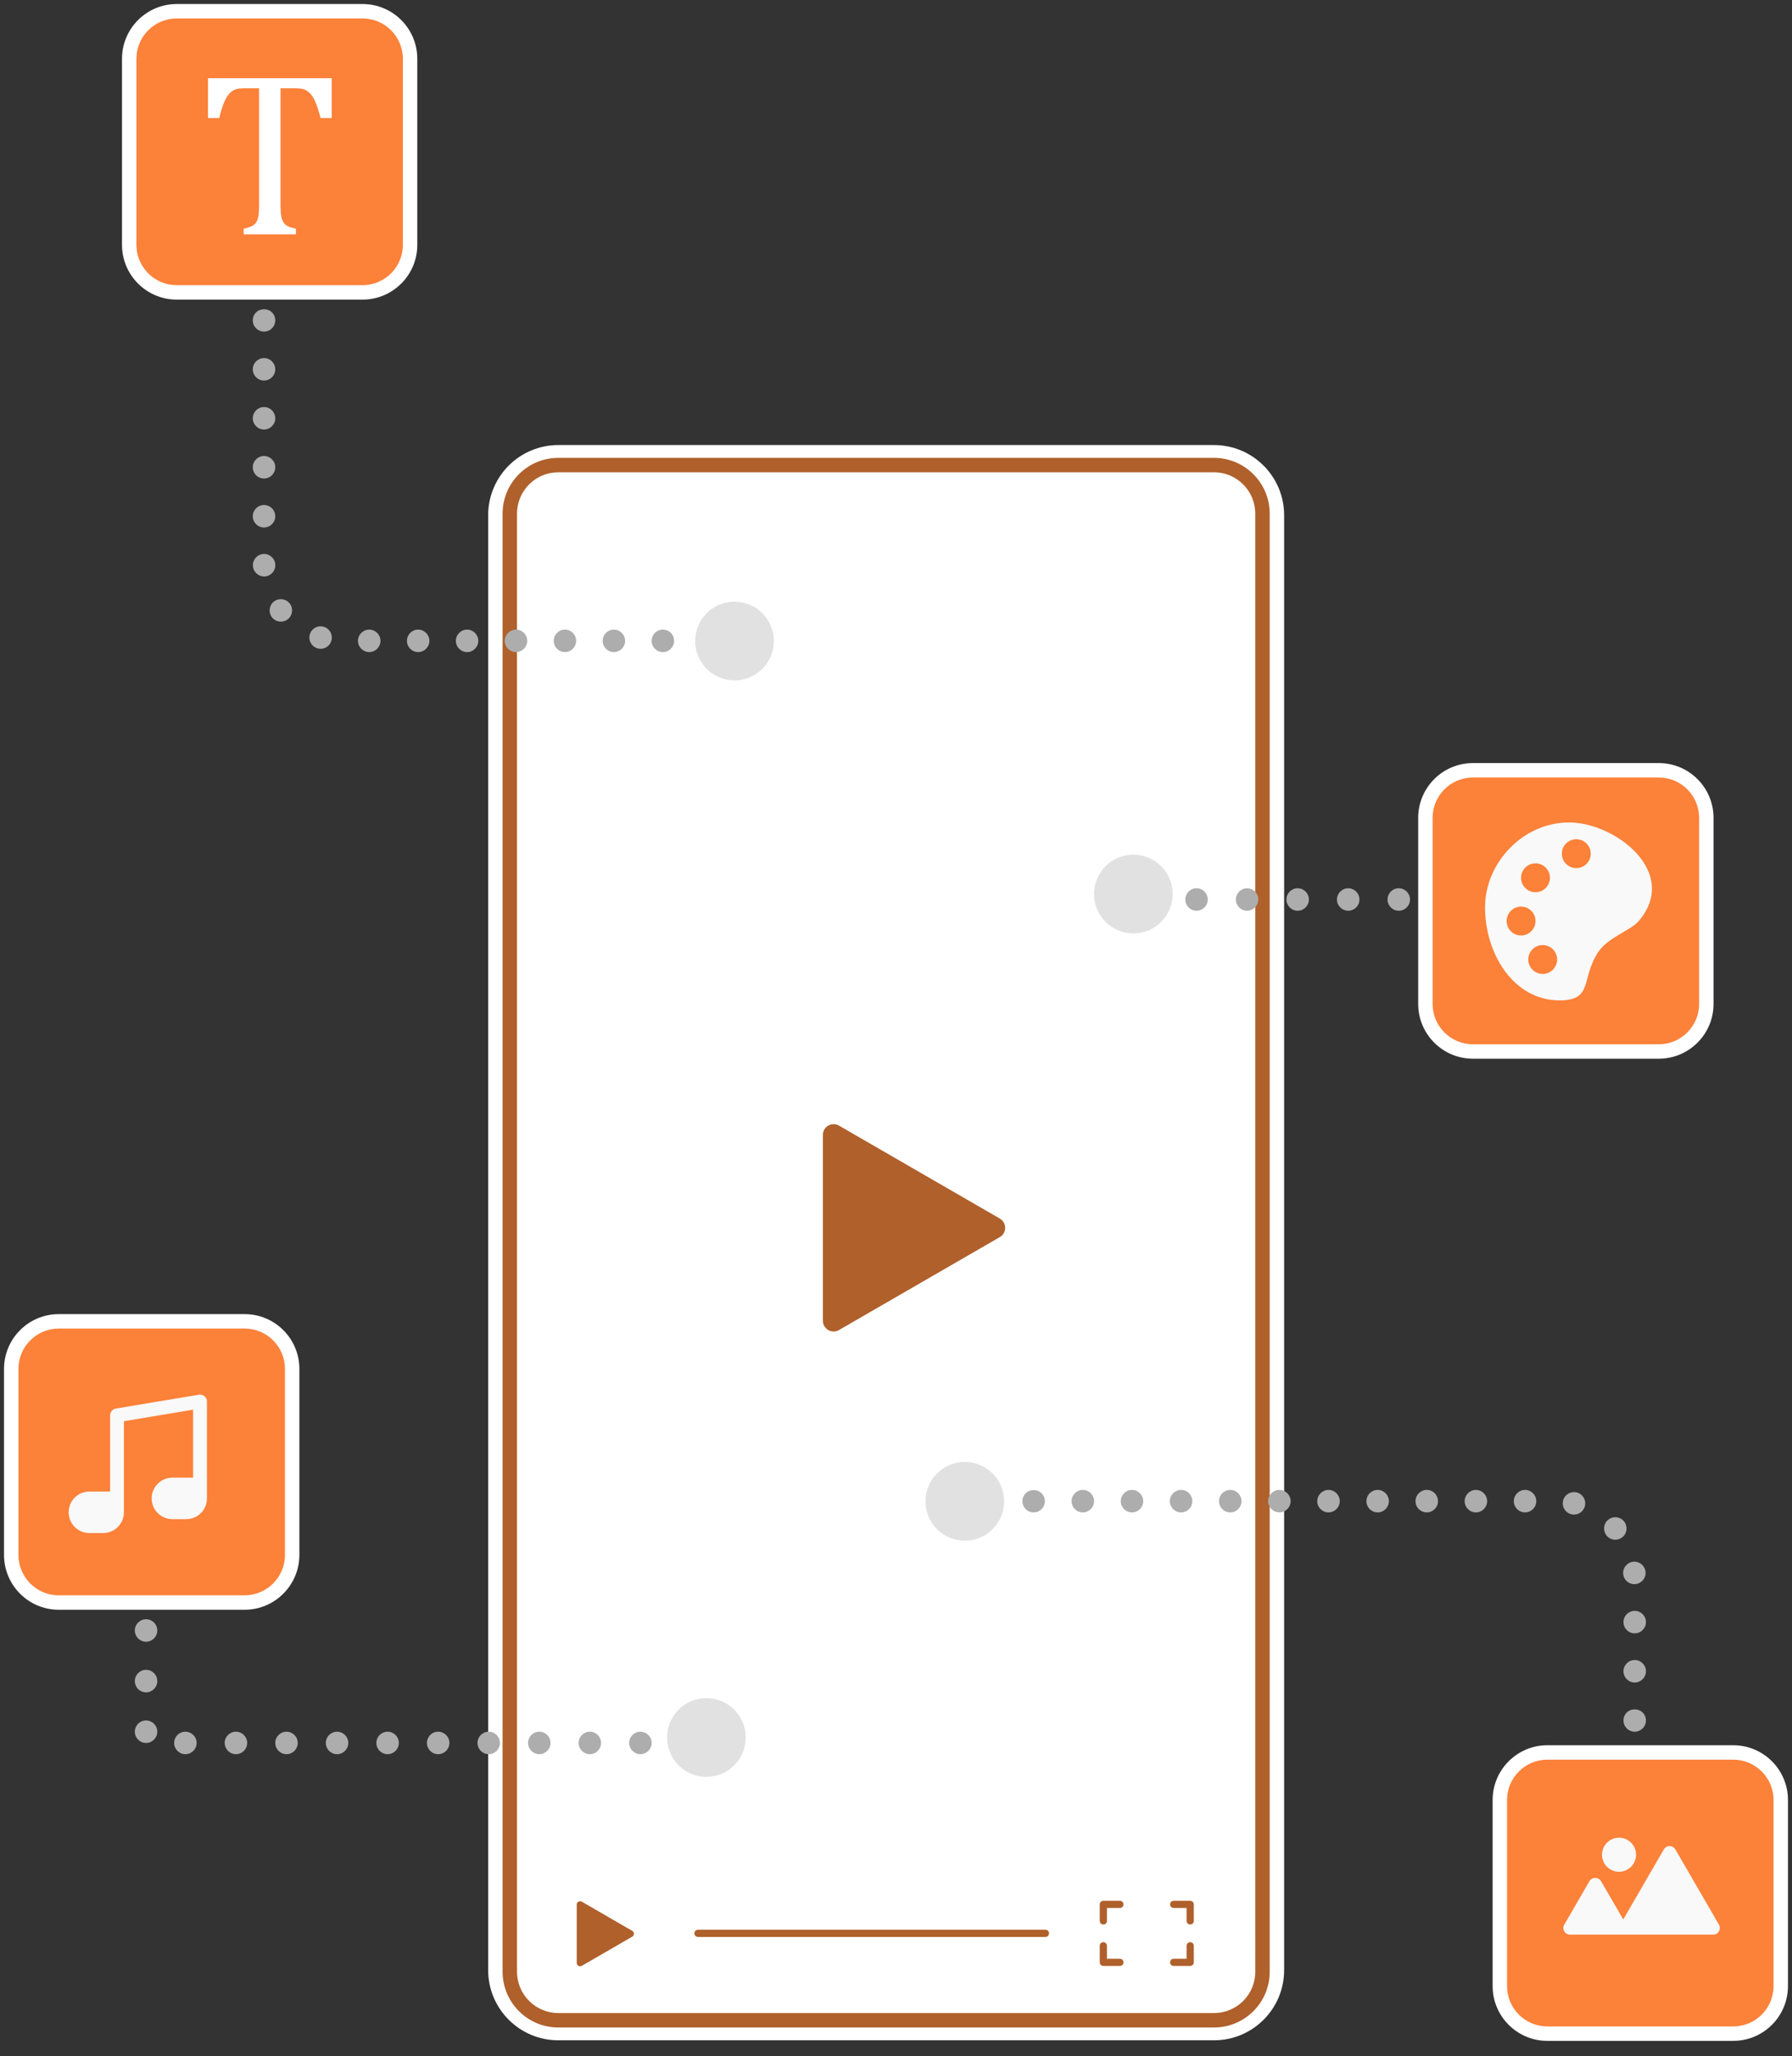 <svg width="497" height="570" viewBox="0 0 497 570" fill="none" xmlns="http://www.w3.org/2000/svg">
<rect x="0" y="0" width="497" height="570" fill="#333333" stroke="none"/>
<path fill-rule="evenodd" clip-rule="evenodd" d="M154.833 135.379C150.729 135.379 147.388 138.711 147.388 142.831V546.151C147.388 550.264 150.723 553.603 154.833 553.603H336.714C340.811 553.603 344.152 550.264 344.144 546.148L344.144 546.135V142.831C344.144 138.718 340.809 135.379 336.698 135.379H154.833ZM135.388 142.831C135.388 132.08 144.105 123.379 154.833 123.379H336.698C347.451 123.379 356.144 132.105 356.144 142.831L356.144 546.122C356.144 546.125 356.144 546.128 356.144 546.13C356.162 556.881 347.446 565.603 336.714 565.603H154.833C144.081 565.603 135.388 556.877 135.388 546.151V142.831Z" fill="white"/>
<path d="M336.698 560.055H154.849C147.417 560.055 141.388 554.022 141.388 546.587V142.395C141.388 134.959 147.417 128.927 154.849 128.927H336.682C344.114 128.927 350.144 134.959 350.144 142.395V546.587C350.159 554.022 344.13 560.055 336.698 560.055Z" fill="white"/>
<path fill-rule="evenodd" clip-rule="evenodd" d="M154.849 130.927C148.523 130.927 143.388 136.063 143.388 142.395V546.587C143.388 552.919 148.523 558.055 154.849 558.055H336.698C343.025 558.055 348.157 552.919 348.144 546.591V142.395C348.144 136.063 343.009 130.927 336.682 130.927H154.849ZM139.388 142.395C139.388 133.856 146.312 126.927 154.849 126.927H336.682C345.22 126.927 352.144 133.856 352.144 142.395L352.144 546.583L352.144 546.587C352.144 546.586 352.144 546.584 352.144 546.583M352.144 546.587C352.159 555.128 345.233 562.055 336.698 562.055H154.849C146.312 562.055 139.388 555.126 139.388 546.587V142.395" fill="#AF602B"/>
<path fill-rule="evenodd" clip-rule="evenodd" d="M192.581 535.956C192.581 535.404 193.028 534.956 193.581 534.956H289.943C290.495 534.956 290.943 535.404 290.943 535.956C290.943 536.508 290.495 536.956 289.943 536.956H193.581C193.028 536.956 192.581 536.508 192.581 535.956Z" fill="#AF602B"/>
<path d="M277.292 337.804L232.686 312.037C230.708 310.899 228.231 312.318 228.231 314.609V366.142C228.231 368.434 230.708 369.868 232.686 368.714L277.292 342.948C279.27 341.81 279.27 338.942 277.292 337.804Z" fill="#AF602B"/>
<path d="M175.352 535.27L161.361 527.18C160.738 526.822 159.959 527.274 159.959 527.991V544.155C159.959 544.872 160.738 545.324 161.361 544.966L175.352 536.876C175.975 536.533 175.975 535.629 175.352 535.27Z" fill="#AF602B"/>
<path fill-rule="evenodd" clip-rule="evenodd" d="M305.006 527.928C305.006 527.376 305.453 526.928 306.006 526.928H310.602C311.154 526.928 311.602 527.376 311.602 527.928C311.602 528.481 311.154 528.928 310.602 528.928H307.006V532.511C307.006 533.064 306.558 533.511 306.006 533.511C305.453 533.511 305.006 533.064 305.006 532.511V527.928Z" fill="#AF602B"/>
<path fill-rule="evenodd" clip-rule="evenodd" d="M306.006 538.401C306.558 538.401 307.006 538.849 307.006 539.401V543H310.602C311.154 543 311.602 543.447 311.602 544C311.602 544.552 311.154 545 310.602 545H306.006C305.453 545 305.006 544.552 305.006 544V539.401C305.006 538.849 305.453 538.401 306.006 538.401Z" fill="#AF602B"/>
<path fill-rule="evenodd" clip-rule="evenodd" d="M324.512 527.928C324.512 527.376 324.959 526.928 325.512 526.928H330.092C330.644 526.928 331.092 527.376 331.092 527.928V532.511C331.092 533.064 330.644 533.511 330.092 533.511C329.54 533.511 329.092 533.064 329.092 532.511V528.928H325.512C324.959 528.928 324.512 528.481 324.512 527.928Z" fill="#AF602B"/>
<path fill-rule="evenodd" clip-rule="evenodd" d="M330.092 538.401C330.644 538.401 331.092 538.849 331.092 539.401V544C331.092 544.552 330.644 545 330.092 545H325.512C324.959 545 324.512 544.552 324.512 544C324.512 543.447 324.959 543 325.512 543H329.092V539.401C329.092 538.849 329.54 538.401 330.092 538.401Z" fill="#AF602B"/>
<path d="M67.835 444.253H16.297C9.021 444.253 3.116 438.345 3.116 431.066V379.486C3.116 372.206 9.021 366.298 16.297 366.298H67.851C75.126 366.298 81.031 372.206 81.031 379.486V431.066C81.016 438.345 75.111 444.253 67.835 444.253Z" fill="#FC8139"/>
<path fill-rule="evenodd" clip-rule="evenodd" d="M16.297 368.298C10.126 368.298 5.116 373.31 5.116 379.486V431.066C5.116 437.242 10.126 442.253 16.297 442.253H67.835C74.003 442.253 79.016 437.243 79.031 431.065C79.031 431.064 79.031 431.063 79.031 431.061L79.031 379.486C79.031 373.31 74.021 368.298 67.851 368.298H16.297ZM1.116 379.486C1.116 371.102 7.915 364.298 16.297 364.298H67.851C76.232 364.298 83.031 371.102 83.031 379.486V431.066L83.031 431.07C83.013 439.449 76.217 446.253 67.835 446.253H16.297C7.915 446.253 1.116 439.449 1.116 431.066V379.486Z" fill="white"/>
<path fill-rule="evenodd" clip-rule="evenodd" d="M56.727 387.077C56.29 386.718 55.729 386.563 55.169 386.64L32.141 390.475C31.222 390.631 30.537 391.426 30.537 392.361V413.483H24.788C23.261 413.483 21.796 414.091 20.721 415.166C19.646 416.242 19.039 417.707 19.039 419.235C19.039 420.762 19.646 422.227 20.721 423.303C21.796 424.379 23.261 424.987 24.788 424.987H28.62C30.147 424.987 31.612 424.379 32.687 423.303C33.762 422.227 34.369 420.762 34.369 419.235V415.4V393.982L53.564 390.787V409.633H47.815C46.288 409.633 44.824 410.24 43.748 411.316C42.673 412.392 42.066 413.857 42.066 415.384C42.066 416.912 42.673 418.377 43.748 419.453C44.824 420.528 46.288 421.136 47.815 421.136H51.648C53.174 421.136 54.639 420.528 55.714 419.453C56.789 418.377 57.397 416.912 57.397 415.384V411.55V388.511C57.412 387.981 57.163 387.435 56.727 387.077Z" fill="#F9F9F9"/>
<path d="M460.06 291.492H408.506C401.23 291.492 395.325 285.584 395.325 278.305V226.725C395.325 219.445 401.23 213.538 408.506 213.538H460.06C467.336 213.538 473.241 219.445 473.241 226.725V278.305C473.241 285.584 467.336 291.492 460.06 291.492Z" fill="#FC8139"/>
<path fill-rule="evenodd" clip-rule="evenodd" d="M408.506 215.538C402.336 215.538 397.325 220.549 397.325 226.725V278.305C397.325 284.481 402.336 289.492 408.506 289.492H460.06C466.23 289.492 471.241 284.481 471.241 278.305V226.725C471.241 220.549 466.23 215.538 460.06 215.538H408.506ZM393.325 226.725C393.325 218.342 400.125 211.538 408.506 211.538H460.06C468.441 211.538 475.241 218.342 475.241 226.725V278.305C475.241 286.688 468.441 293.492 460.06 293.492H408.506C400.125 293.492 393.325 286.688 393.325 278.305V226.725Z" fill="white"/>
<path d="M435.179 228.003C422.31 228.003 411.965 239.226 411.871 251.322C411.762 264.136 419.646 277.323 432.515 277.323C442.003 277.323 438.342 271.306 443.28 263.886C445.945 259.88 452.301 257.916 454.498 255.329C465.934 241.892 448.063 228.003 435.179 228.003ZM425.862 239.335C428.074 239.335 429.866 241.128 429.866 243.341C429.866 245.555 428.074 247.348 425.862 247.348C423.65 247.348 421.858 245.555 421.858 243.341C421.858 241.128 423.65 239.335 425.862 239.335ZM417.854 255.329C417.854 253.115 419.646 251.322 421.858 251.322C424.07 251.322 425.862 253.115 425.862 255.329C425.862 257.542 424.07 259.335 421.858 259.335C419.646 259.335 417.854 257.542 417.854 255.329ZM427.856 269.997C425.644 269.997 423.852 268.204 423.852 265.991C423.852 263.777 425.644 261.985 427.856 261.985C430.069 261.985 431.86 263.777 431.86 265.991C431.845 268.204 430.069 269.997 427.856 269.997ZM437.173 240.66C434.961 240.66 433.169 238.868 433.169 236.654C433.169 234.441 434.961 232.648 437.173 232.648C439.385 232.648 441.177 234.441 441.177 236.654C441.177 238.868 439.385 240.66 437.173 240.66Z" fill="#F9F9F9"/>
<path d="M100.553 81.057H49.014C41.739 81.057 35.834 75.149 35.834 67.869V16.305C35.834 9.025 41.739 3.118 49.014 3.118H100.569C107.829 3.118 113.734 9.025 113.734 16.305V67.885C113.734 75.149 107.829 81.057 100.553 81.057Z" fill="#FC8139"/>
<path fill-rule="evenodd" clip-rule="evenodd" d="M49.014 5.118C42.844 5.118 37.834 10.129 37.834 16.305V67.869C37.834 74.045 42.844 79.057 49.014 79.057H100.553C106.725 79.057 111.734 74.044 111.734 67.885V16.305C111.734 10.127 106.722 5.118 100.569 5.118H49.014ZM33.834 16.305C33.834 7.922 40.633 1.118 49.014 1.118H100.569C108.936 1.118 115.734 7.923 115.734 16.305V67.885C115.734 76.254 108.933 83.057 100.553 83.057H49.014C40.633 83.057 33.834 76.252 33.834 67.869V16.305Z" fill="white"/>
<path d="M57.708 21.683H91.999V32.719H88.899C88.432 30.895 87.98 29.461 87.528 28.401C87.076 27.341 86.593 26.546 86.079 25.985C85.565 25.439 85.035 25.05 84.443 24.816C83.867 24.582 82.994 24.473 81.826 24.473H77.806V56.942C77.806 58.189 77.868 59.187 78.009 59.919C78.149 60.652 78.352 61.245 78.647 61.681C78.928 62.117 79.317 62.445 79.8 62.694C80.283 62.944 81.047 63.177 82.075 63.411V64.97H67.586V63.411C68.225 63.271 68.785 63.099 69.268 62.928C69.751 62.757 70.156 62.554 70.453 62.304C70.764 62.055 71.013 61.743 71.216 61.369C71.418 60.995 71.574 60.465 71.683 59.81C71.792 59.156 71.855 58.189 71.855 56.927V24.473H67.866C66.869 24.473 66.059 24.566 65.405 24.753C64.766 24.941 64.158 25.346 63.613 25.938C63.068 26.546 62.569 27.403 62.102 28.51C61.65 29.617 61.214 31.02 60.824 32.719H57.693V21.683H57.708Z" fill="white"/>
<path d="M203.708 188.613C197.678 188.613 192.802 183.734 192.802 177.701C192.802 171.669 197.678 166.79 203.708 166.79C209.737 166.79 214.614 171.669 214.614 177.701C214.614 183.734 209.737 188.613 203.708 188.613Z" fill="#E1E1E1"/>
<path d="M314.325 258.758C308.296 258.758 303.419 253.879 303.419 247.846C303.419 241.814 308.296 236.935 314.325 236.935C320.355 236.935 325.231 241.814 325.231 247.846C325.231 253.879 320.355 258.758 314.325 258.758Z" fill="#E1E1E1"/>
<path d="M267.585 427.106C261.556 427.106 256.679 422.227 256.679 416.195C256.679 410.162 261.556 405.283 267.585 405.283C273.615 405.283 278.491 410.162 278.491 416.195C278.491 422.227 273.615 427.106 267.585 427.106Z" fill="#E1E1E1"/>
<path d="M195.918 492.575C189.888 492.575 185.012 487.696 185.012 481.664C185.012 475.631 189.888 470.752 195.918 470.752C201.947 470.752 206.824 475.631 206.824 481.664C206.824 487.696 201.947 492.575 195.918 492.575Z" fill="#E1E1E1"/>
<path d="M480.703 563.765H429.149C421.874 563.765 415.969 557.857 415.969 550.578V498.997C415.969 491.718 421.874 485.81 429.149 485.81H480.703C487.979 485.81 493.884 491.718 493.884 498.997V550.578C493.884 557.857 487.979 563.765 480.703 563.765Z" fill="#FC8139"/>
<path fill-rule="evenodd" clip-rule="evenodd" d="M429.149 487.81C422.979 487.81 417.969 492.822 417.969 498.997V550.578C417.969 556.753 422.979 561.765 429.149 561.765H480.703C486.874 561.765 491.884 556.753 491.884 550.578V498.997C491.884 492.822 486.874 487.81 480.703 487.81H429.149ZM413.969 498.997C413.969 490.614 420.768 483.81 429.149 483.81H480.703C489.085 483.81 495.884 490.614 495.884 498.997V550.578C495.884 558.961 489.085 565.765 480.703 565.765H429.149C420.768 565.765 413.969 558.961 413.969 550.578V498.997Z" fill="white"/>
<path d="M475.126 536.315H435.444C434.026 536.315 433.122 534.772 433.839 533.54L440.819 521.506C441.535 520.275 443.327 520.275 444.044 521.506L450.198 532.106L461.447 512.699C462.163 511.468 463.939 511.468 464.656 512.699L476.73 533.525C477.447 534.772 476.559 536.315 475.126 536.315Z" fill="#F9F9F9"/>
<path d="M449.029 518.888C451.637 518.888 453.75 516.773 453.75 514.165C453.75 511.556 451.637 509.441 449.029 509.441C446.422 509.441 444.309 511.556 444.309 514.165C444.309 516.773 446.422 518.888 449.029 518.888Z" fill="#F9F9F9"/>
<path d="M174.495 483.176C174.495 481.446 175.897 480.058 177.611 480.058C179.325 480.058 180.727 481.446 180.727 483.176C180.727 484.89 179.325 486.293 177.611 486.293C175.897 486.293 174.495 484.89 174.495 483.176ZM160.473 483.176C160.473 481.446 161.876 480.058 163.589 480.058C165.303 480.058 166.705 481.446 166.705 483.176C166.705 484.89 165.303 486.293 163.589 486.293C161.876 486.293 160.473 484.89 160.473 483.176ZM146.451 483.176C146.451 481.446 147.854 480.058 149.567 480.058C151.281 480.058 152.683 481.446 152.683 483.176C152.683 484.89 151.281 486.293 149.567 486.293C147.854 486.293 146.451 484.89 146.451 483.176ZM132.429 483.176C132.429 481.446 133.816 480.058 135.545 480.058C137.259 480.058 138.661 481.446 138.661 483.176C138.661 484.89 137.259 486.293 135.545 486.293C133.816 486.293 132.429 484.89 132.429 483.176ZM118.408 483.176C118.408 481.446 119.794 480.058 121.524 480.058C123.237 480.058 124.639 481.446 124.639 483.176C124.639 484.89 123.237 486.293 121.524 486.293C119.794 486.293 118.408 484.89 118.408 483.176ZM104.386 483.176C104.386 481.446 105.772 480.058 107.502 480.058C109.215 480.058 110.618 481.446 110.618 483.176C110.618 484.89 109.215 486.293 107.502 486.293C105.772 486.293 104.386 484.89 104.386 483.176ZM90.364 483.176C90.364 481.446 91.766 480.058 93.48 480.058C95.193 480.058 96.596 481.446 96.596 483.176C96.596 484.89 95.193 486.293 93.48 486.293C91.766 486.293 90.364 484.89 90.364 483.176ZM76.342 483.176C76.342 481.446 77.744 480.058 79.458 480.058C81.171 480.058 82.574 481.446 82.574 483.176C82.574 484.89 81.171 486.293 79.458 486.293C77.744 486.293 76.342 484.89 76.342 483.176ZM62.32 483.176C62.32 481.446 63.722 480.058 65.436 480.058C67.15 480.058 68.552 481.446 68.552 483.176C68.552 484.89 67.15 486.293 65.436 486.293C63.722 486.293 62.32 484.89 62.32 483.176ZM48.298 483.176C48.298 481.446 49.684 480.058 51.414 480.058C53.128 480.058 54.53 481.446 54.53 483.176C54.53 484.89 53.128 486.293 51.414 486.293C49.684 486.293 48.298 484.89 48.298 483.176ZM37.392 480.058C37.392 478.328 38.779 476.941 40.508 476.941C42.222 476.941 43.624 478.328 43.624 480.058C43.624 481.773 42.222 483.176 40.508 483.176C38.779 483.176 37.392 481.773 37.392 480.058ZM37.392 466.029C37.392 464.299 38.779 462.912 40.508 462.912C42.222 462.912 43.624 464.299 43.624 466.029C43.624 467.744 42.222 469.147 40.508 469.147C38.779 469.147 37.392 467.744 37.392 466.029ZM37.392 452C37.392 450.27 38.779 448.883 40.508 448.883C42.222 448.883 43.624 450.27 43.624 452C43.624 453.715 42.222 455.118 40.508 455.118C38.779 455.118 37.392 453.715 37.392 452Z" fill="#ADADAD"/>
<path d="M384.824 249.358C384.824 247.644 386.211 246.241 387.94 246.241C389.654 246.241 391.056 247.644 391.056 249.358C391.056 251.073 389.654 252.476 387.94 252.476C386.211 252.476 384.824 251.073 384.824 249.358ZM370.802 249.358C370.802 247.644 372.189 246.241 373.918 246.241C375.632 246.241 377.034 247.644 377.034 249.358C377.034 251.073 375.632 252.476 373.918 252.476C372.189 252.476 370.802 251.073 370.802 249.358ZM356.781 249.358C356.781 247.644 358.183 246.241 359.897 246.241C361.61 246.241 363.013 247.644 363.013 249.358C363.013 251.073 361.61 252.476 359.897 252.476C358.183 252.476 356.781 251.073 356.781 249.358ZM342.759 249.358C342.759 247.644 344.161 246.241 345.875 246.241C347.588 246.241 348.991 247.644 348.991 249.358C348.991 251.073 347.588 252.476 345.875 252.476C344.161 252.476 342.759 251.073 342.759 249.358ZM328.737 249.358C328.737 247.644 330.139 246.241 331.853 246.241C333.566 246.241 334.969 247.644 334.969 249.358C334.969 251.073 333.566 252.476 331.853 252.476C330.139 252.476 328.737 251.073 328.737 249.358Z" fill="#ADADAD"/>
<path d="M73.226 91.921C72.4 91.921 71.605 91.594 71.013 91.002C70.873 90.861 70.749 90.706 70.639 90.534C70.515 90.363 70.421 90.191 70.343 90.004C70.266 89.801 70.203 89.614 70.172 89.412C70.125 89.209 70.11 89.007 70.11 88.804C70.11 88.601 70.125 88.398 70.172 88.196C70.203 87.993 70.266 87.806 70.343 87.604C70.421 87.416 70.515 87.245 70.639 87.074C70.749 86.902 70.873 86.746 71.013 86.606C72.182 85.437 74.27 85.437 75.438 86.606C75.578 86.746 75.703 86.902 75.812 87.074C75.937 87.245 76.03 87.416 76.108 87.604C76.186 87.806 76.248 87.993 76.279 88.196C76.326 88.398 76.342 88.601 76.342 88.804C76.342 89.63 76.014 90.425 75.438 91.002C74.846 91.594 74.051 91.921 73.226 91.921Z" fill="#ADADAD"/>
<path d="M167.142 177.654C167.142 175.94 168.528 174.537 170.258 174.537C171.971 174.537 173.374 175.94 173.374 177.654C173.374 179.369 171.971 180.772 170.258 180.772C168.528 180.772 167.142 179.369 167.142 177.654ZM153.571 177.654C153.571 175.94 154.958 174.537 156.687 174.537C158.401 174.537 159.788 175.94 159.788 177.654C159.788 179.369 158.401 180.772 156.687 180.772C154.958 180.772 153.571 179.369 153.571 177.654ZM139.986 177.654C139.986 175.94 141.388 174.537 143.117 174.537C144.831 174.537 146.233 175.94 146.233 177.654C146.233 179.369 144.831 180.772 143.117 180.772C141.388 180.772 139.986 179.369 139.986 177.654ZM126.431 177.654C126.431 175.94 127.818 174.537 129.547 174.537C131.261 174.537 132.648 175.94 132.648 177.654C132.648 179.369 131.261 180.772 129.547 180.772C127.818 180.772 126.431 179.369 126.431 177.654ZM112.861 177.654C112.861 175.94 114.248 174.537 115.961 174.537C117.691 174.537 119.093 175.94 119.093 177.654C119.093 179.369 117.691 180.772 115.961 180.772C114.248 180.772 112.861 179.369 112.861 177.654ZM99.275 177.654C99.275 175.94 100.678 174.537 102.407 174.537C104.121 174.537 105.523 175.94 105.523 177.654C105.523 179.369 104.121 180.772 102.407 180.772C100.678 180.772 99.275 179.369 99.275 177.654ZM88.027 179.728C86.375 179.244 85.44 177.499 85.939 175.846C86.422 174.21 88.167 173.259 89.803 173.758C91.454 174.241 92.389 175.987 91.906 177.639C91.501 178.979 90.255 179.868 88.915 179.868C88.619 179.868 88.323 179.821 88.027 179.728ZM75.438 171.139C74.379 169.783 74.612 167.819 75.968 166.759C77.323 165.699 79.286 165.932 80.346 167.289C81.405 168.645 81.171 170.609 79.816 171.669C79.24 172.121 78.57 172.323 77.884 172.323C76.965 172.323 76.046 171.918 75.438 171.139ZM70.141 156.829C70.063 155.114 71.387 153.649 73.101 153.571C74.83 153.493 76.279 154.834 76.357 156.549C76.435 158.263 75.111 159.728 73.397 159.806C73.335 159.806 73.288 159.806 73.241 159.806C71.59 159.806 70.203 158.497 70.141 156.829ZM70.11 143.112C70.11 141.397 71.496 139.994 73.226 139.994C74.939 139.994 76.342 141.397 76.342 143.112C76.342 144.827 74.939 146.229 73.226 146.229C71.496 146.229 70.11 144.827 70.11 143.112ZM70.11 129.535C70.11 127.805 71.496 126.417 73.226 126.417C74.939 126.417 76.342 127.805 76.342 129.535C76.342 131.265 74.939 132.652 73.226 132.652C71.496 132.652 70.11 131.265 70.11 129.535ZM70.11 115.958C70.11 114.243 71.496 112.84 73.226 112.84C74.939 112.84 76.342 114.243 76.342 115.958C76.342 117.673 74.939 119.075 73.226 119.075C71.496 119.075 70.11 117.673 70.11 115.958ZM70.11 102.381C70.11 100.666 71.496 99.263 73.226 99.263C74.939 99.263 76.342 100.666 76.342 102.381C76.342 104.096 74.939 105.498 73.226 105.498C71.496 105.498 70.11 104.096 70.11 102.381Z" fill="#ADADAD"/>
<path d="M183.843 180.772C183.018 180.772 182.223 180.445 181.646 179.852C181.054 179.276 180.727 178.481 180.727 177.654C180.727 177.452 180.743 177.249 180.79 177.046C180.821 176.844 180.883 176.657 180.961 176.47C181.039 176.267 181.132 176.096 181.257 175.924C181.366 175.753 181.491 175.597 181.646 175.441C181.787 175.301 181.942 175.176 182.114 175.067C182.285 174.958 182.457 174.849 182.659 174.771C182.846 174.693 183.033 174.63 183.236 174.599C184.248 174.397 185.323 174.724 186.04 175.441C186.196 175.597 186.32 175.753 186.43 175.924C186.554 176.096 186.648 176.267 186.726 176.47C186.803 176.657 186.866 176.844 186.897 177.046C186.944 177.249 186.959 177.452 186.959 177.654C186.959 178.481 186.632 179.276 186.04 179.852C185.9 180.008 185.744 180.133 185.573 180.242C185.401 180.351 185.23 180.46 185.043 180.538C184.856 180.616 184.653 180.678 184.451 180.71C184.248 180.756 184.046 180.772 183.843 180.772Z" fill="#ADADAD"/>
<path d="M453.376 480.058C452.55 480.058 451.756 479.731 451.179 479.138C450.587 478.562 450.26 477.767 450.26 476.941C450.26 476.114 450.587 475.319 451.179 474.743C452.332 473.574 454.42 473.574 455.573 474.743C456.165 475.319 456.492 476.114 456.492 476.941C456.492 477.767 456.165 478.562 455.573 479.138C454.996 479.731 454.202 480.058 453.376 480.058Z" fill="#ADADAD"/>
<path d="M450.26 463.301C450.26 461.587 451.647 460.184 453.376 460.184C455.09 460.184 456.492 461.587 456.492 463.301C456.492 465.032 455.09 466.419 453.376 466.419C451.647 466.419 450.26 465.032 450.26 463.301ZM450.26 449.677C450.26 447.947 451.647 446.56 453.376 446.56C455.09 446.56 456.492 447.947 456.492 449.677C456.492 451.392 455.09 452.795 453.376 452.795C451.647 452.795 450.26 451.392 450.26 449.677ZM450.182 436.334C450.011 434.62 451.273 433.108 452.987 432.936C454.7 432.78 456.212 434.043 456.383 435.758C456.539 437.472 455.277 438.984 453.563 439.14C453.47 439.156 453.376 439.156 453.267 439.156C451.678 439.156 450.323 437.955 450.182 436.334ZM445.649 425.766C444.511 424.456 444.651 422.492 445.945 421.37C447.253 420.232 449.216 420.372 450.338 421.666C451.475 422.976 451.335 424.94 450.042 426.078C449.45 426.576 448.718 426.841 447.986 426.841C447.129 426.841 446.256 426.467 445.649 425.766ZM435.818 419.78C434.135 419.39 433.107 417.707 433.512 416.023C433.901 414.355 435.584 413.327 437.267 413.716C438.934 414.122 439.962 415.805 439.572 417.473C439.23 418.907 437.952 419.874 436.55 419.874C436.301 419.874 436.051 419.842 435.818 419.78ZM419.848 416.148C419.848 414.433 421.235 413.031 422.964 413.031C424.678 413.031 426.08 414.433 426.08 416.148C426.08 417.878 424.678 419.266 422.964 419.266C421.235 419.266 419.848 417.878 419.848 416.148ZM406.216 416.148C406.216 414.433 407.602 413.031 409.332 413.031C411.045 413.031 412.448 414.433 412.448 416.148C412.448 417.878 411.045 419.266 409.332 419.266C407.602 419.266 406.216 417.878 406.216 416.148ZM392.583 416.148C392.583 414.433 393.985 413.031 395.699 413.031C397.429 413.031 398.815 414.433 398.815 416.148C398.815 417.878 397.429 419.266 395.699 419.266C393.985 419.266 392.583 417.878 392.583 416.148ZM378.966 416.148C378.966 414.433 380.353 413.031 382.082 413.031C383.796 413.031 385.198 414.433 385.198 416.148C385.198 417.878 383.796 419.266 382.082 419.266C380.353 419.266 378.966 417.878 378.966 416.148ZM365.334 416.148C365.334 414.433 366.736 413.031 368.45 413.031C370.179 413.031 371.566 414.433 371.566 416.148C371.566 417.878 370.179 419.266 368.45 419.266C366.736 419.266 365.334 417.878 365.334 416.148ZM351.717 416.148C351.717 414.433 353.104 413.031 354.833 413.031C356.547 413.031 357.949 414.433 357.949 416.148C357.949 417.878 356.547 419.266 354.833 419.266C353.104 419.266 351.717 417.878 351.717 416.148ZM338.085 416.148C338.085 414.433 339.471 413.031 341.201 413.031C342.914 413.031 344.317 414.433 344.317 416.148C344.317 417.878 342.914 419.266 341.201 419.266C339.471 419.266 338.085 417.878 338.085 416.148ZM324.452 416.148C324.452 414.433 325.854 413.031 327.568 413.031C329.298 413.031 330.684 414.433 330.684 416.148C330.684 417.878 329.298 419.266 327.568 419.266C325.854 419.266 324.452 417.878 324.452 416.148ZM310.835 416.148C310.835 414.433 312.222 413.031 313.951 413.031C315.665 413.031 317.067 414.433 317.067 416.148C317.067 417.878 315.665 419.266 313.951 419.266C312.222 419.266 310.835 417.878 310.835 416.148ZM297.203 416.148C297.203 414.433 298.589 413.031 300.319 413.031C302.033 413.031 303.435 414.433 303.435 416.148C303.435 417.878 302.033 419.266 300.319 419.266C298.589 419.266 297.203 417.878 297.203 416.148Z" fill="#ADADAD"/>
<path d="M286.671 419.266C285.845 419.266 285.051 418.939 284.474 418.346C283.882 417.77 283.555 416.975 283.555 416.148C283.555 415.946 283.57 415.743 283.617 415.541C283.648 415.338 283.711 415.151 283.789 414.964C283.866 414.761 283.976 414.59 284.085 414.418C284.194 414.247 284.318 414.091 284.474 413.951C285.627 412.781 287.715 412.781 288.868 413.951C289.023 414.091 289.148 414.247 289.257 414.418C289.366 414.59 289.475 414.761 289.553 414.964C289.631 415.151 289.678 415.338 289.724 415.541C289.771 415.743 289.787 415.946 289.787 416.148C289.787 416.351 289.771 416.554 289.724 416.756C289.678 416.959 289.631 417.146 289.553 417.349C289.475 417.536 289.366 417.707 289.257 417.879C289.148 418.05 289.023 418.206 288.868 418.346C288.291 418.939 287.497 419.266 286.671 419.266Z" fill="#ADADAD"/>
</svg>
